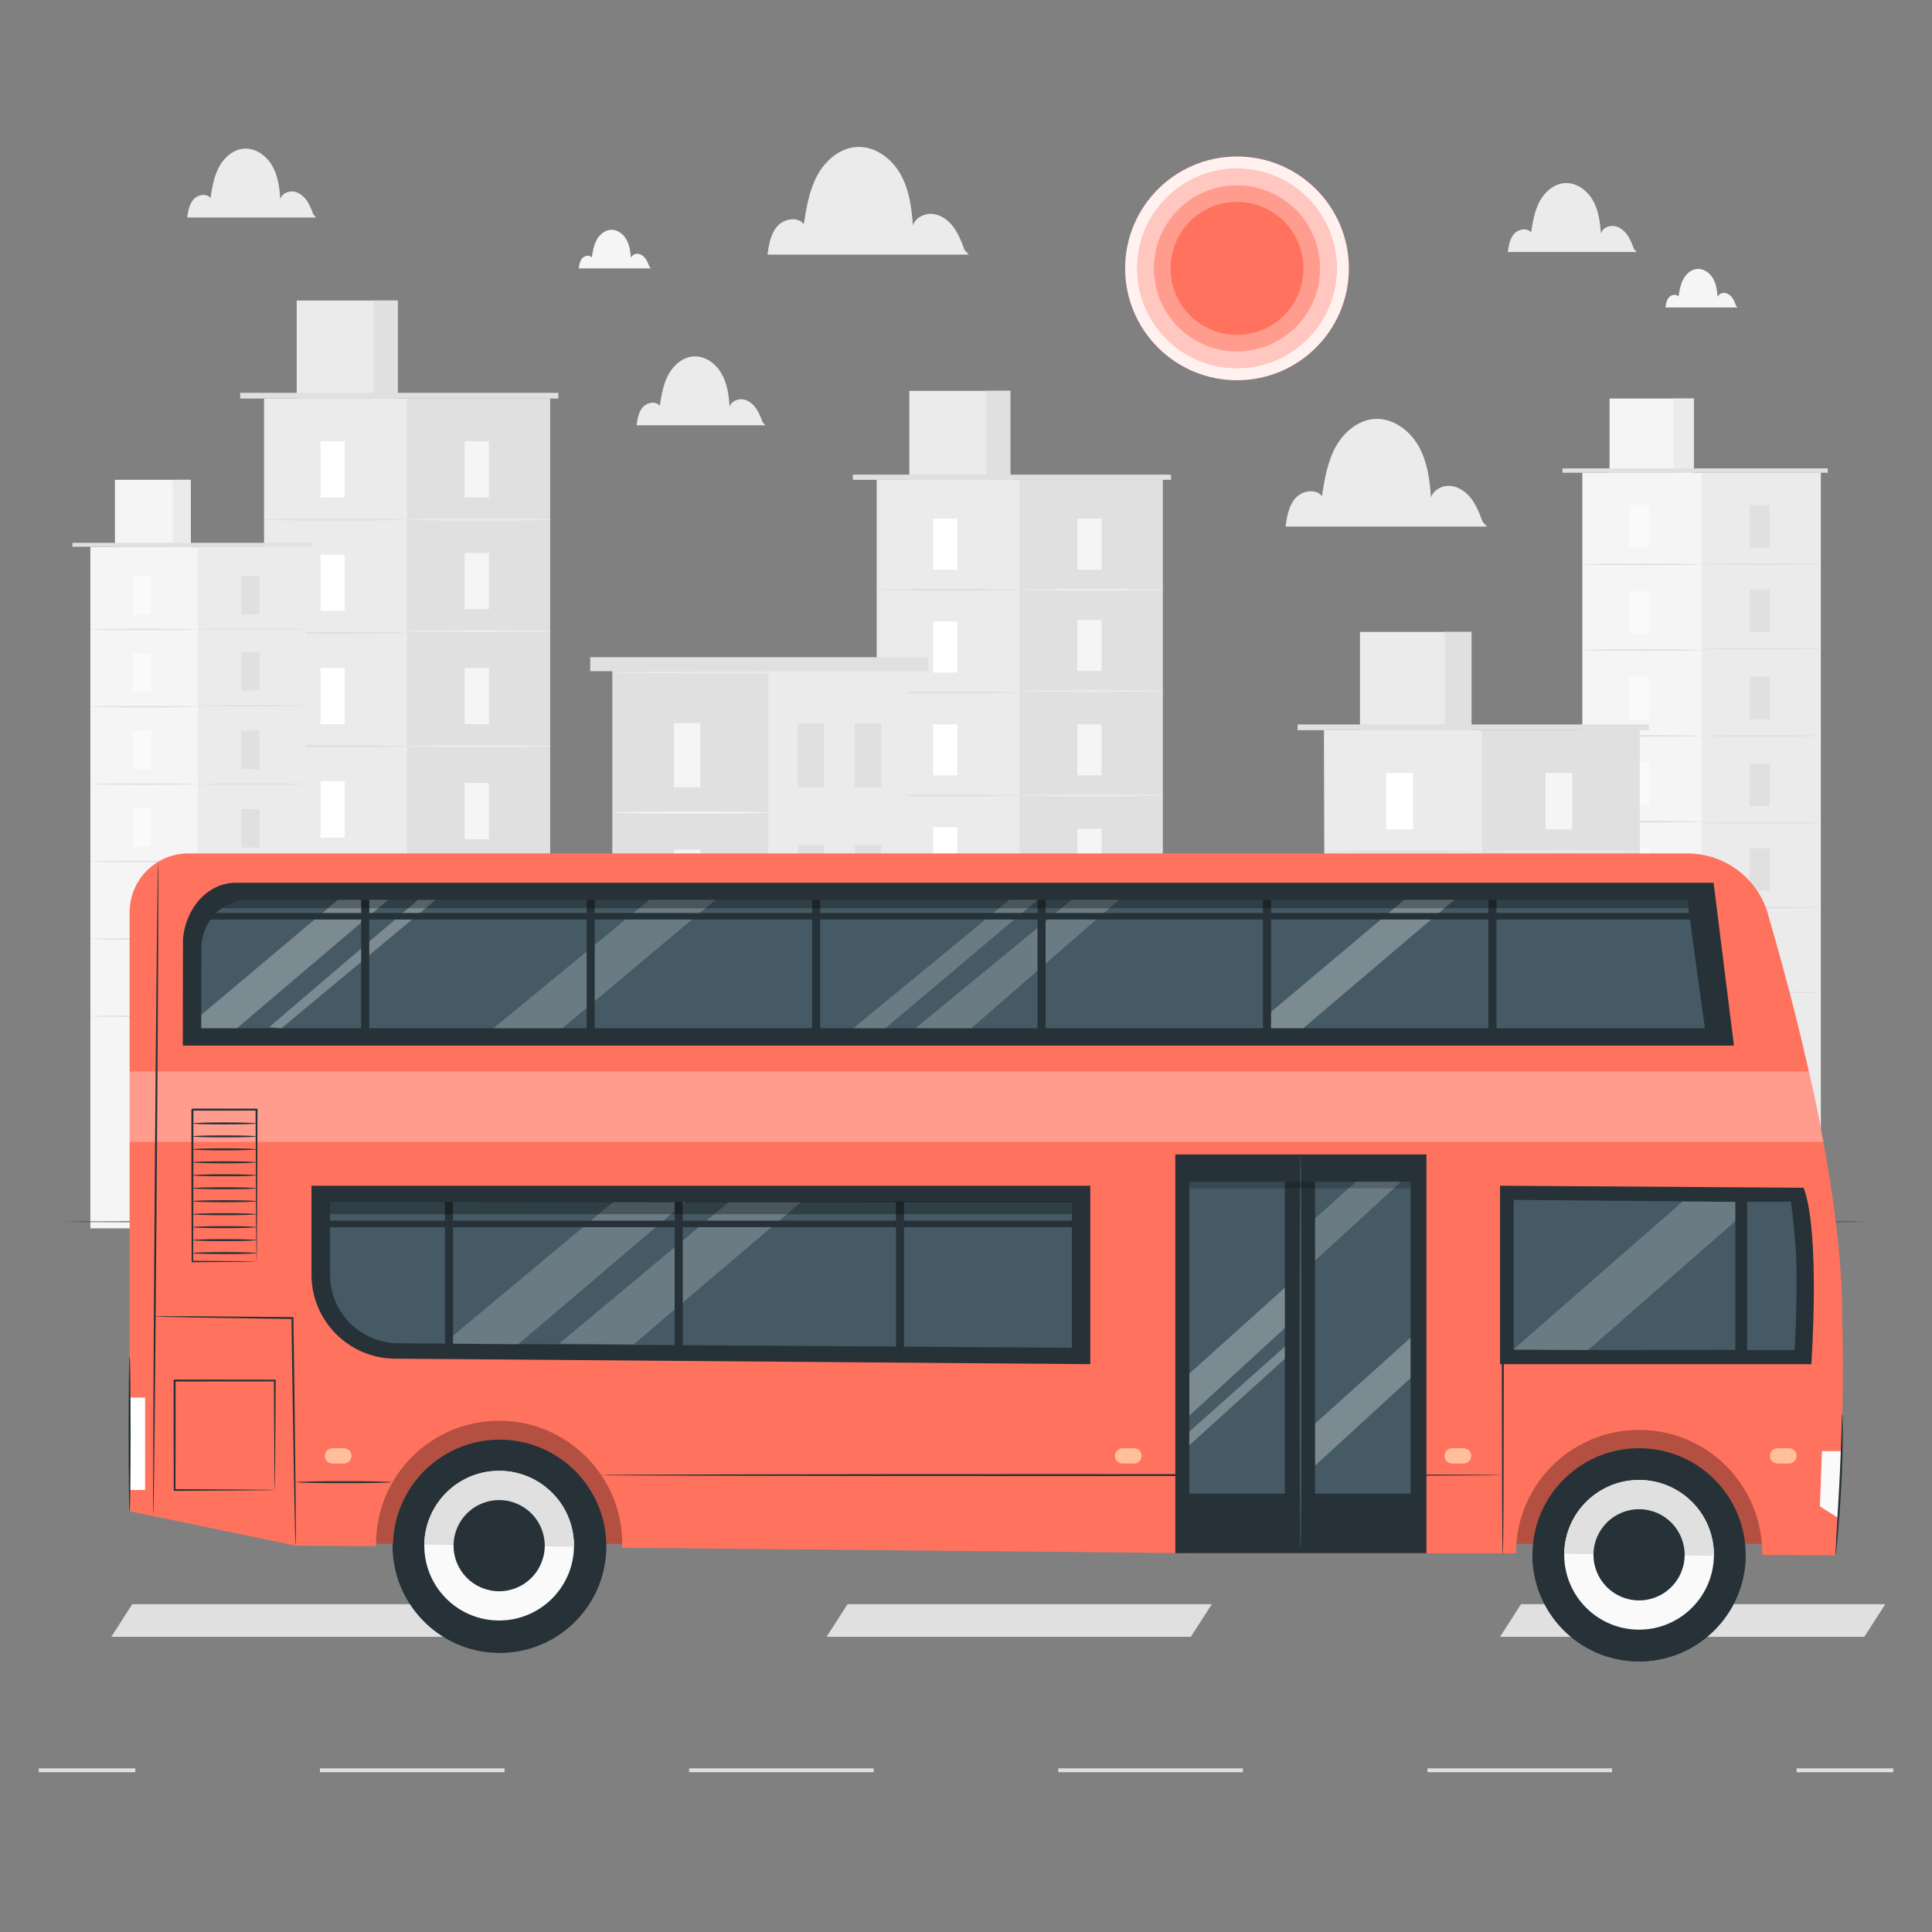 <?xml version="1.0" encoding="utf-8"?>
<!-- Generator: Adobe Illustrator 27.5.0, SVG Export Plug-In . SVG Version: 6.00 Build 0)  -->
<svg version="1.1" xmlns="http://www.w3.org/2000/svg" xmlns:xlink="http://www.w3.org/1999/xlink" x="0px" y="0px"
	 viewBox="0 0 500 500" style="enable-background:new 0 0 500 500;" xml:space="preserve">
<rect x="0" y="0" width="500" height="500" fill="#808080" stroke="none"/>
<g id="Background_Complete">
	<g>
		<g>
			<g>
				<g>
					<g>
						<g>
							<rect x="226.882" y="124.176" style="fill:#EBEBEB;" width="74.009" height="193.716"/>
						</g>
					</g>
					<g>
						<g>
							<rect x="263.886" y="124.176" style="fill:#E0E0E0;" width="37.004" height="193.716"/>
						</g>
					</g>
					<g>
						<g>
							<rect x="235.333" y="101.149" style="fill:#EBEBEB;" width="26.134" height="23.027"/>
						</g>
					</g>
					<g>
						<g>
							<rect x="255.238" y="101.149" style="fill:#E0E0E0;" width="6.229" height="23.027"/>
						</g>
					</g>
					<g>
						<g>
							<rect x="220.714" y="122.833" style="fill:#E0E0E0;" width="82.343" height="1.343"/>
						</g>
					</g>
					<g>
						<g>
							<rect x="241.491" y="134.219" style="fill:#FFFFFF;" width="6.265" height="13.209"/>
						</g>
					</g>
					<g>
						<g>
							<g>
								<path style="fill:#E0E0E0;" d="M263.886,152.613c0,0.14-8.285,0.252-18.501,0.252c-10.22,0-18.503-0.113-18.503-0.252
									c0-0.139,8.283-0.252,18.503-0.252C255.602,152.361,263.886,152.473,263.886,152.613z"/>
							</g>
						</g>
					</g>
					<g>
						<g>
							<g>
								<rect x="278.817" y="134.219" style="fill:#F5F5F5;" width="6.265" height="13.209"/>
							</g>
						</g>
						<g>
							<g>
								<g>
									<path style="fill:#EBEBEB;" d="M301.213,152.613c0,0.14-8.284,0.252-18.501,0.252c-10.221,0-18.503-0.113-18.503-0.252
										c0-0.139,8.283-0.252,18.503-0.252C292.928,152.361,301.213,152.473,301.213,152.613z"/>
								</g>
							</g>
						</g>
					</g>
					<g>
						<g>
							<g>
								<rect x="278.817" y="160.445" style="fill:#F5F5F5;" width="6.265" height="13.209"/>
							</g>
						</g>
						<g>
							<g>
								<g>
									<path style="fill:#EBEBEB;" d="M301.213,178.838c0,0.139-8.284,0.252-18.501,0.252c-10.221,0-18.503-0.113-18.503-0.252
										c0-0.139,8.283-0.252,18.503-0.252C292.928,178.586,301.213,178.699,301.213,178.838z"/>
								</g>
							</g>
						</g>
					</g>
					<g>
						<g>
							<g>
								<rect x="278.817" y="187.462" style="fill:#F5F5F5;" width="6.265" height="13.21"/>
							</g>
						</g>
						<g>
							<g>
								<g>
									<path style="fill:#EBEBEB;" d="M301.213,205.855c0,0.139-8.284,0.252-18.501,0.252c-10.221,0-18.503-0.113-18.503-0.252
										c0-0.139,8.283-0.252,18.503-0.252C292.928,205.603,301.213,205.716,301.213,205.855z"/>
								</g>
							</g>
						</g>
					</g>
					<g>
						<g>
							<g>
								<rect x="278.817" y="214.479" style="fill:#F5F5F5;" width="6.265" height="13.209"/>
							</g>
						</g>
						<g>
							<g>
								<g>
									<path style="fill:#EBEBEB;" d="M301.213,232.873c0,0.139-8.284,0.252-18.501,0.252c-10.221,0-18.503-0.113-18.503-0.252
										c0-0.139,8.283-0.253,18.503-0.253C292.928,232.62,301.213,232.733,301.213,232.873z"/>
								</g>
							</g>
						</g>
					</g>
					<g>
						<g>
							<g>
								<rect x="278.817" y="240.723" style="fill:#F5F5F5;" width="6.265" height="13.209"/>
							</g>
						</g>
						<g>
							<g>
								<g>
									<path style="fill:#EBEBEB;" d="M301.213,259.117c0,0.139-8.284,0.252-18.501,0.252c-10.221,0-18.503-0.113-18.503-0.252
										c0-0.139,8.283-0.252,18.503-0.252C292.928,258.865,301.213,258.978,301.213,259.117z"/>
								</g>
							</g>
						</g>
					</g>
					<g>
						<g>
							<g>
								<rect x="278.817" y="267.073" style="fill:#F5F5F5;" width="6.265" height="13.209"/>
							</g>
						</g>
						<g>
							<g>
								<rect x="278.817" y="293.769" style="fill:#F5F5F5;" width="6.265" height="13.209"/>
							</g>
						</g>
						<g>
							<g>
								<g>
									<path style="fill:#EBEBEB;" d="M301.213,285.467c0,0.139-8.284,0.252-18.501,0.252c-10.221,0-18.503-0.113-18.503-0.252
										c0-0.139,8.283-0.252,18.503-0.252C292.928,285.215,301.213,285.328,301.213,285.467z"/>
								</g>
							</g>
						</g>
					</g>
					<g>
						<g>
							<rect x="241.491" y="160.845" style="fill:#FFFFFF;" width="6.265" height="13.209"/>
						</g>
					</g>
					<g>
						<g>
							<g>
								<path style="fill:#E0E0E0;" d="M263.886,179.238c0,0.139-8.285,0.252-18.501,0.252c-10.22,0-18.503-0.113-18.503-0.252
									c0-0.139,8.283-0.252,18.503-0.252C255.602,178.986,263.886,179.099,263.886,179.238z"/>
							</g>
						</g>
					</g>
					<g>
						<g>
							<rect x="241.491" y="187.471" style="fill:#FFFFFF;" width="6.265" height="13.209"/>
						</g>
					</g>
					<g>
						<g>
							<g>
								<path style="fill:#E0E0E0;" d="M263.886,205.865c0,0.14-8.285,0.252-18.501,0.252c-10.22,0-18.503-0.113-18.503-0.252
									c0-0.139,8.283-0.252,18.503-0.252C255.602,205.613,263.886,205.725,263.886,205.865z"/>
							</g>
						</g>
					</g>
					<g>
						<g>
							<rect x="241.491" y="214.097" style="fill:#FFFFFF;" width="6.265" height="13.209"/>
						</g>
					</g>
					<g>
						<g>
							<g>
								<path style="fill:#E0E0E0;" d="M263.886,232.491c0,0.139-8.285,0.252-18.501,0.252c-10.22,0-18.503-0.113-18.503-0.252
									c0-0.139,8.283-0.252,18.503-0.252C255.602,232.239,263.886,232.351,263.886,232.491z"/>
							</g>
						</g>
					</g>
					<g>
						<g>
							<rect x="241.491" y="240.723" style="fill:#FFFFFF;" width="6.265" height="13.209"/>
						</g>
					</g>
					<g>
						<g>
							<g>
								<path style="fill:#E0E0E0;" d="M263.886,259.117c0,0.139-8.285,0.252-18.501,0.252c-10.22,0-18.503-0.113-18.503-0.252
									c0-0.139,8.283-0.252,18.503-0.252C255.602,258.865,263.886,258.978,263.886,259.117z"/>
							</g>
						</g>
					</g>
					<g>
						<g>
							<rect x="241.491" y="267.349" style="fill:#FFFFFF;" width="6.265" height="13.209"/>
						</g>
					</g>
					<g>
						<g>
							<g>
								<path style="fill:#E0E0E0;" d="M263.886,285.743c0,0.139-8.285,0.252-18.501,0.252c-10.22,0-18.503-0.113-18.503-0.252
									c0-0.139,8.283-0.252,18.503-0.252C255.602,285.491,263.886,285.604,263.886,285.743z"/>
							</g>
						</g>
					</g>
					<g>
						<g>
							<g>
								<rect x="241.491" y="293.975" style="fill:#FFFFFF;" width="6.265" height="13.21"/>
							</g>
						</g>
					</g>
				</g>
			</g>
			<g>
				<g>
					<g>
						<g>
							<rect x="68.332" y="103.142" style="fill:#EBEBEB;" width="74.009" height="213.432"/>
						</g>
					</g>
					<g>
						<g>
							<rect x="105.336" y="103.142" style="fill:#E0E0E0;" width="37.004" height="213.432"/>
						</g>
					</g>
					<g>
						<g>
							<rect x="76.783" y="77.771" style="fill:#EBEBEB;" width="26.134" height="25.37"/>
						</g>
					</g>
					<g>
						<g>
							<rect x="96.688" y="77.771" style="fill:#E0E0E0;" width="6.229" height="25.37"/>
						</g>
					</g>
					<g>
						<g>
							<rect x="62.164" y="101.662" style="fill:#E0E0E0;" width="82.343" height="1.48"/>
						</g>
					</g>
					<g>
						<g>
							<rect x="82.94" y="114.207" style="fill:#FFFFFF;" width="6.265" height="14.554"/>
						</g>
					</g>
					<g>
						<g>
							<g>
								<path style="fill:#E0E0E0;" d="M105.336,134.472c0,0.154-8.285,0.278-18.501,0.278c-10.22,0-18.503-0.124-18.503-0.278
									c0-0.154,8.283-0.278,18.503-0.278C97.052,134.195,105.336,134.319,105.336,134.472z"/>
							</g>
						</g>
					</g>
					<g>
						<g>
							<g>
								<rect x="120.267" y="114.207" style="fill:#F5F5F5;" width="6.265" height="14.554"/>
							</g>
						</g>
						<g>
							<g>
								<g>
									<path style="fill:#EBEBEB;" d="M142.663,134.472c0,0.154-8.285,0.278-18.501,0.278c-10.221,0-18.503-0.124-18.503-0.278
										c0-0.154,8.283-0.278,18.503-0.278C134.378,134.195,142.663,134.319,142.663,134.472z"/>
								</g>
							</g>
						</g>
					</g>
					<g>
						<g>
							<g>
								<rect x="120.267" y="143.102" style="fill:#F5F5F5;" width="6.265" height="14.554"/>
							</g>
						</g>
						<g>
							<g>
								<g>
									<path style="fill:#EBEBEB;" d="M142.663,163.367c0,0.154-8.285,0.278-18.501,0.278c-10.221,0-18.503-0.124-18.503-0.278
										c0-0.153,8.283-0.278,18.503-0.278C134.378,163.089,142.663,163.214,142.663,163.367z"/>
								</g>
							</g>
						</g>
					</g>
					<g>
						<g>
							<g>
								<rect x="120.267" y="172.868" style="fill:#F5F5F5;" width="6.265" height="14.554"/>
							</g>
						</g>
						<g>
							<g>
								<g>
									<path style="fill:#EBEBEB;" d="M142.663,193.134c0,0.153-8.285,0.278-18.501,0.278c-10.221,0-18.503-0.124-18.503-0.278
										c0-0.153,8.283-0.278,18.503-0.278C134.378,192.856,142.663,192.981,142.663,193.134z"/>
								</g>
							</g>
						</g>
					</g>
					<g>
						<g>
							<g>
								<rect x="120.267" y="202.635" style="fill:#F5F5F5;" width="6.265" height="14.554"/>
							</g>
						</g>
						<g>
							<g>
								<g>
									<path style="fill:#EBEBEB;" d="M142.663,222.901c0,0.153-8.285,0.278-18.501,0.278c-10.221,0-18.503-0.124-18.503-0.278
										c0-0.153,8.283-0.278,18.503-0.278C134.378,222.623,142.663,222.748,142.663,222.901z"/>
								</g>
							</g>
						</g>
					</g>
					<g>
						<g>
							<g>
								<rect x="120.267" y="231.551" style="fill:#F5F5F5;" width="6.265" height="14.554"/>
							</g>
						</g>
						<g>
							<g>
								<g>
									<path style="fill:#EBEBEB;" d="M142.663,251.816c0,0.153-8.285,0.278-18.501,0.278c-10.221,0-18.503-0.124-18.503-0.278
										c0-0.153,8.283-0.278,18.503-0.278C134.378,251.538,142.663,251.663,142.663,251.816z"/>
								</g>
							</g>
						</g>
					</g>
					<g>
						<g>
							<g>
								<rect x="120.267" y="260.583" style="fill:#F5F5F5;" width="6.265" height="14.554"/>
							</g>
						</g>
						<g>
							<g>
								<rect x="120.267" y="289.995" style="fill:#F5F5F5;" width="6.265" height="14.554"/>
							</g>
						</g>
						<g>
							<g>
								<g>
									<path style="fill:#EBEBEB;" d="M142.663,280.849c0,0.153-8.285,0.278-18.501,0.278c-10.221,0-18.503-0.125-18.503-0.278
										c0-0.153,8.283-0.278,18.503-0.278C134.378,280.571,142.663,280.695,142.663,280.849z"/>
								</g>
							</g>
						</g>
					</g>
					<g>
						<g>
							<rect x="82.94" y="143.543" style="fill:#FFFFFF;" width="6.265" height="14.554"/>
						</g>
					</g>
					<g>
						<g>
							<g>
								<path style="fill:#E0E0E0;" d="M105.336,163.808c0,0.154-8.285,0.278-18.501,0.278c-10.22,0-18.503-0.124-18.503-0.278
									c0-0.153,8.283-0.278,18.503-0.278C97.052,163.53,105.336,163.655,105.336,163.808z"/>
							</g>
						</g>
					</g>
					<g>
						<g>
							<rect x="82.94" y="172.879" style="fill:#FFFFFF;" width="6.265" height="14.554"/>
						</g>
					</g>
					<g>
						<g>
							<g>
								<path style="fill:#E0E0E0;" d="M105.336,193.144c0,0.154-8.285,0.278-18.501,0.278c-10.22,0-18.503-0.124-18.503-0.278
									c0-0.153,8.283-0.278,18.503-0.278C97.052,192.867,105.336,192.991,105.336,193.144z"/>
							</g>
						</g>
					</g>
					<g>
						<g>
							<rect x="82.94" y="202.215" style="fill:#FFFFFF;" width="6.265" height="14.554"/>
						</g>
					</g>
					<g>
						<g>
							<g>
								<path style="fill:#E0E0E0;" d="M105.336,222.48c0,0.154-8.285,0.278-18.501,0.278c-10.22,0-18.503-0.124-18.503-0.278
									c0-0.154,8.283-0.278,18.503-0.278C97.052,222.203,105.336,222.327,105.336,222.48z"/>
							</g>
						</g>
					</g>
					<g>
						<g>
							<rect x="82.94" y="231.551" style="fill:#FFFFFF;" width="6.265" height="14.554"/>
						</g>
					</g>
					<g>
						<g>
							<g>
								<path style="fill:#E0E0E0;" d="M105.336,251.816c0,0.153-8.285,0.278-18.501,0.278c-10.22,0-18.503-0.124-18.503-0.278
									c0-0.153,8.283-0.278,18.503-0.278C97.052,251.538,105.336,251.663,105.336,251.816z"/>
							</g>
						</g>
					</g>
					<g>
						<g>
							<rect x="82.94" y="260.887" style="fill:#FFFFFF;" width="6.265" height="14.554"/>
						</g>
					</g>
					<g>
						<g>
							<g>
								<path style="fill:#E0E0E0;" d="M105.336,281.152c0,0.153-8.285,0.278-18.501,0.278c-10.22,0-18.503-0.124-18.503-0.278
									c0-0.153,8.283-0.278,18.503-0.278C97.052,280.875,105.336,280.999,105.336,281.152z"/>
							</g>
						</g>
					</g>
					<g>
						<g>
							<g>
								<rect x="82.94" y="290.223" style="fill:#FFFFFF;" width="6.265" height="14.554"/>
							</g>
						</g>
					</g>
				</g>
			</g>
			<g>
				<g>
					<g>
						<g>
							<rect x="158.467" y="173.572" style="fill:#E0E0E0;" width="76.044" height="144.32"/>
						</g>
					</g>
					<g>
						<g>
							<rect x="198.855" y="173.572" style="fill:#EBEBEB;" width="35.655" height="144.32"/>
						</g>
					</g>
				</g>
				<g>
					<g>
						<g>
							<rect x="174.411" y="187.151" style="fill:#F5F5F5;" width="6.837" height="16.612"/>
						</g>
					</g>
					<g>
						<g>
							<rect x="174.411" y="252.166" style="fill:#F5F5F5;" width="6.837" height="16.612"/>
						</g>
					</g>
					<g>
						<g>
							<g>
								<path style="fill:#F5F5F5;" d="M198.855,210.283c0,0.143-9.042,0.259-20.193,0.259c-11.155,0-20.195-0.116-20.195-0.259
									c0-0.143,9.04-0.259,20.195-0.259C189.813,210.024,198.855,210.14,198.855,210.283z"/>
							</g>
						</g>
					</g>
				</g>
				<g>
					<g>
						<g>
							<rect x="174.411" y="219.905" style="fill:#F5F5F5;" width="6.837" height="16.612"/>
						</g>
					</g>
					<g>
						<g>
							<g>
								<path style="fill:#F5F5F5;" d="M198.855,243.036c0,0.143-9.042,0.259-20.193,0.259c-11.155,0-20.195-0.116-20.195-0.259
									c0-0.143,9.04-0.259,20.195-0.259C189.813,242.777,198.855,242.893,198.855,243.036z"/>
							</g>
						</g>
					</g>
				</g>
				<g>
					<g>
						<rect x="206.427" y="187.151" style="fill:#E0E0E0;" width="6.837" height="16.612"/>
					</g>
				</g>
				<g>
					<g>
						<rect x="221.26" y="187.151" style="fill:#E0E0E0;" width="6.837" height="16.612"/>
					</g>
				</g>
				<g>
					<g>
						<rect x="206.427" y="218.673" style="fill:#E0E0E0;" width="6.837" height="16.611"/>
					</g>
				</g>
				<g>
					<g>
						<rect x="221.26" y="218.673" style="fill:#E0E0E0;" width="6.837" height="16.611"/>
					</g>
				</g>
				<g>
					<g>
						<rect x="206.427" y="250.194" style="fill:#E0E0E0;" width="6.837" height="16.612"/>
					</g>
				</g>
				<g>
					<g>
						<rect x="221.26" y="250.194" style="fill:#E0E0E0;" width="6.837" height="16.612"/>
					</g>
				</g>
				<g>
					<g>
						<rect x="152.75" y="170.081" style="fill:#E0E0E0;" width="87.477" height="3.617"/>
					</g>
				</g>
				<g>
					<g>
						<g>
							<path style="fill:#EBEBEB;" d="M235.041,174.038c0,0.143-16.996,0.259-37.958,0.259c-20.969,0-37.961-0.116-37.961-0.259
								c0-0.143,16.993-0.259,37.961-0.259C218.045,173.779,235.041,173.895,235.041,174.038z"/>
						</g>
					</g>
				</g>
			</g>
			<g>
				<g>
					<g>
						<rect x="409.506" y="122.342" style="fill:#F5F5F5;" width="61.709" height="195.571"/>
					</g>
				</g>
				<g>
					<g>
						<rect x="440.361" y="122.342" style="fill:#EBEBEB;" width="30.855" height="195.033"/>
					</g>
				</g>
				<g>
					<g>
						<rect x="416.552" y="103.142" style="fill:#F5F5F5;" width="21.791" height="19.2"/>
					</g>
				</g>
				<g>
					<g>
						<rect x="433.149" y="103.142" style="fill:#EBEBEB;" width="5.194" height="19.2"/>
					</g>
				</g>
				<g>
					<g>
						<polyline style="fill:#E0E0E0;" points="404.363,122.342 404.363,121.222 473.021,121.222 473.021,122.342 						"/>
					</g>
				</g>
				<g>
					<g>
						<rect x="421.687" y="130.715" style="fill:#FAFAFA;" width="5.223" height="11.014"/>
					</g>
				</g>
				<g>
					<g>
						<g>
							<path style="fill:#E0E0E0;" d="M440.361,146.052c0,0.116-6.908,0.21-15.427,0.21c-8.522,0-15.428-0.094-15.428-0.21
								s6.906-0.21,15.428-0.21C433.453,145.842,440.361,145.936,440.361,146.052z"/>
						</g>
					</g>
				</g>
				<g>
					<g>
						<g>
							<rect x="452.81" y="130.715" style="fill:#E0E0E0;" width="5.223" height="11.014"/>
						</g>
					</g>
					<g>
						<g>
							<g>
								<path style="fill:#E0E0E0;" d="M471.484,146.052c0,0.116-6.908,0.21-15.427,0.21c-8.522,0-15.428-0.094-15.428-0.21
									s6.906-0.21,15.428-0.21C464.576,145.842,471.484,145.936,471.484,146.052z"/>
							</g>
						</g>
					</g>
				</g>
				<g>
					<g>
						<g>
							<rect x="452.81" y="152.583" style="fill:#E0E0E0;" width="5.223" height="11.014"/>
						</g>
					</g>
					<g>
						<g>
							<g>
								<path style="fill:#E0E0E0;" d="M471.484,167.92c0,0.116-6.908,0.21-15.427,0.21c-8.522,0-15.428-0.094-15.428-0.21
									c0-0.116,6.906-0.21,15.428-0.21C464.576,167.709,471.484,167.804,471.484,167.92z"/>
							</g>
						</g>
					</g>
				</g>
				<g>
					<g>
						<g>
							<rect x="452.81" y="175.11" style="fill:#E0E0E0;" width="5.223" height="11.014"/>
						</g>
					</g>
					<g>
						<g>
							<g>
								<path style="fill:#E0E0E0;" d="M471.484,190.447c0,0.116-6.908,0.21-15.427,0.21c-8.522,0-15.428-0.094-15.428-0.21
									c0-0.116,6.906-0.21,15.428-0.21C464.576,190.236,471.484,190.331,471.484,190.447z"/>
							</g>
						</g>
					</g>
				</g>
				<g>
					<g>
						<g>
							<rect x="452.81" y="197.637" style="fill:#E0E0E0;" width="5.223" height="11.014"/>
						</g>
					</g>
					<g>
						<g>
							<g>
								<path style="fill:#E0E0E0;" d="M471.484,212.974c0,0.116-6.908,0.21-15.427,0.21c-8.522,0-15.428-0.094-15.428-0.21
									c0-0.116,6.906-0.21,15.428-0.21C464.576,212.764,471.484,212.858,471.484,212.974z"/>
							</g>
						</g>
					</g>
				</g>
				<g>
					<g>
						<g>
							<rect x="452.81" y="219.52" style="fill:#E0E0E0;" width="5.223" height="11.014"/>
						</g>
					</g>
					<g>
						<g>
							<g>
								<path style="fill:#E0E0E0;" d="M471.484,234.857c0,0.116-6.908,0.21-15.427,0.21c-8.522,0-15.428-0.094-15.428-0.21
									c0-0.116,6.906-0.21,15.428-0.21C464.576,234.646,471.484,234.741,471.484,234.857z"/>
							</g>
						</g>
					</g>
				</g>
				<g>
					<g>
						<g>
							<rect x="452.81" y="241.491" style="fill:#E0E0E0;" width="5.223" height="11.014"/>
						</g>
					</g>
					<g>
						<g>
							<rect x="452.81" y="263.75" style="fill:#E0E0E0;" width="5.223" height="11.014"/>
						</g>
					</g>
					<g>
						<g>
							<g>
								<path style="fill:#E0E0E0;" d="M471.484,256.828c0,0.116-6.908,0.21-15.427,0.21c-8.522,0-15.428-0.094-15.428-0.21
									c0-0.116,6.906-0.21,15.428-0.21C464.576,256.618,471.484,256.712,471.484,256.828z"/>
							</g>
						</g>
					</g>
				</g>
				<g>
					<g>
						<rect x="421.687" y="152.917" style="fill:#FAFAFA;" width="5.223" height="11.014"/>
					</g>
				</g>
				<g>
					<g>
						<g>
							<path style="fill:#E0E0E0;" d="M440.361,168.253c0,0.116-6.908,0.21-15.427,0.21c-8.522,0-15.428-0.094-15.428-0.21
								c0-0.116,6.906-0.21,15.428-0.21C433.453,168.043,440.361,168.137,440.361,168.253z"/>
						</g>
					</g>
				</g>
				<g>
					<g>
						<rect x="421.687" y="175.117" style="fill:#FAFAFA;" width="5.223" height="11.014"/>
					</g>
				</g>
				<g>
					<g>
						<g>
							<path style="fill:#E0E0E0;" d="M440.361,190.454c0,0.116-6.908,0.21-15.427,0.21c-8.522,0-15.428-0.094-15.428-0.21
								c0-0.116,6.906-0.21,15.428-0.21C433.453,190.244,440.361,190.338,440.361,190.454z"/>
						</g>
					</g>
				</g>
				<g>
					<g>
						<rect x="421.687" y="197.319" style="fill:#FAFAFA;" width="5.223" height="11.014"/>
					</g>
				</g>
				<g>
					<g>
						<g>
							<path style="fill:#E0E0E0;" d="M440.361,212.656c0,0.116-6.908,0.21-15.427,0.21c-8.522,0-15.428-0.094-15.428-0.21
								c0-0.116,6.906-0.21,15.428-0.21C433.453,212.445,440.361,212.54,440.361,212.656z"/>
						</g>
					</g>
				</g>
				<g>
					<g>
						<rect x="421.687" y="219.52" style="fill:#FAFAFA;" width="5.223" height="11.014"/>
					</g>
				</g>
				<g>
					<g>
						<g>
							<path style="fill:#E0E0E0;" d="M440.361,234.857c0,0.116-6.908,0.21-15.427,0.21c-8.522,0-15.428-0.094-15.428-0.21
								c0-0.116,6.906-0.21,15.428-0.21C433.453,234.646,440.361,234.741,440.361,234.857z"/>
						</g>
					</g>
				</g>
				<g>
					<g>
						<rect x="421.687" y="241.721" style="fill:#FAFAFA;" width="5.223" height="11.014"/>
					</g>
				</g>
				<g>
					<g>
						<g>
							<path style="fill:#E0E0E0;" d="M440.361,257.058c0,0.116-6.908,0.211-15.427,0.211c-8.522,0-15.428-0.094-15.428-0.211
								c0-0.116,6.906-0.21,15.428-0.21C433.453,256.848,440.361,256.942,440.361,257.058z"/>
						</g>
					</g>
				</g>
				<g>
					<g>
						<g>
							<rect x="421.687" y="263.922" style="fill:#FAFAFA;" width="5.223" height="11.014"/>
						</g>
					</g>
				</g>
			</g>
			<g>
				<g>
					<g>
						<rect x="23.386" y="141.494" style="fill:#F5F5F5;" width="55.66" height="176.398"/>
					</g>
				</g>
				<g>
					<g>
						<rect x="51.216" y="141.494" style="fill:#EBEBEB;" width="27.83" height="175.913"/>
					</g>
				</g>
				<g>
					<g>
						<rect x="29.742" y="124.176" style="fill:#F5F5F5;" width="19.655" height="17.318"/>
					</g>
				</g>
				<g>
					<g>
						<rect x="44.712" y="124.176" style="fill:#EBEBEB;" width="4.685" height="17.318"/>
					</g>
				</g>
				<g>
					<g>
						<polyline style="fill:#E0E0E0;" points="18.747,141.494 18.747,140.484 80.675,140.484 80.675,141.494 						"/>
					</g>
				</g>
				<g>
					<g>
						<rect x="34.373" y="149.047" style="fill:#FAFAFA;" width="4.711" height="9.934"/>
					</g>
				</g>
				<g>
					<g>
						<g>
							<path style="fill:#E0E0E0;" d="M51.216,162.88c0,0.105-6.231,0.19-13.914,0.19c-7.687,0-13.916-0.085-13.916-0.19
								c0-0.105,6.229-0.19,13.916-0.19C44.985,162.69,51.216,162.775,51.216,162.88z"/>
						</g>
					</g>
				</g>
				<g>
					<g>
						<g>
							<rect x="62.445" y="149.047" style="fill:#E0E0E0;" width="4.711" height="9.934"/>
						</g>
					</g>
					<g>
						<g>
							<g>
								<path style="fill:#E0E0E0;" d="M79.288,162.88c0,0.105-6.23,0.19-13.914,0.19c-7.687,0-13.916-0.085-13.916-0.19
									c0-0.105,6.229-0.19,13.916-0.19C73.058,162.69,79.288,162.775,79.288,162.88z"/>
							</g>
						</g>
					</g>
				</g>
				<g>
					<g>
						<g>
							<rect x="62.445" y="168.77" style="fill:#E0E0E0;" width="4.711" height="9.934"/>
						</g>
					</g>
					<g>
						<g>
							<g>
								<path style="fill:#E0E0E0;" d="M79.288,182.604c0,0.105-6.23,0.19-13.914,0.19c-7.687,0-13.916-0.085-13.916-0.19
									s6.229-0.19,13.916-0.19C73.058,182.414,79.288,182.499,79.288,182.604z"/>
							</g>
						</g>
					</g>
				</g>
				<g>
					<g>
						<g>
							<rect x="62.445" y="189.089" style="fill:#E0E0E0;" width="4.711" height="9.934"/>
						</g>
					</g>
					<g>
						<g>
							<g>
								<path style="fill:#E0E0E0;" d="M79.288,202.922c0,0.105-6.23,0.19-13.914,0.19c-7.687,0-13.916-0.085-13.916-0.19
									c0-0.105,6.229-0.19,13.916-0.19C73.058,202.732,79.288,202.817,79.288,202.922z"/>
							</g>
						</g>
					</g>
				</g>
				<g>
					<g>
						<g>
							<rect x="62.445" y="209.408" style="fill:#E0E0E0;" width="4.711" height="9.934"/>
						</g>
					</g>
					<g>
						<g>
							<g>
								<path style="fill:#E0E0E0;" d="M79.288,223.24c0,0.105-6.23,0.19-13.914,0.19c-7.687,0-13.916-0.085-13.916-0.19
									c0-0.105,6.229-0.189,13.916-0.189C73.058,223.051,79.288,223.136,79.288,223.24z"/>
							</g>
						</g>
					</g>
				</g>
				<g>
					<g>
						<g>
							<rect x="62.445" y="229.145" style="fill:#E0E0E0;" width="4.711" height="9.934"/>
						</g>
					</g>
					<g>
						<g>
							<g>
								<path style="fill:#E0E0E0;" d="M79.288,242.978c0,0.105-6.23,0.19-13.914,0.19c-7.687,0-13.916-0.085-13.916-0.19
									c0-0.105,6.229-0.19,13.916-0.19C73.058,242.788,79.288,242.874,79.288,242.978z"/>
							</g>
						</g>
					</g>
				</g>
				<g>
					<g>
						<g>
							<rect x="62.445" y="248.962" style="fill:#E0E0E0;" width="4.711" height="9.934"/>
						</g>
					</g>
					<g>
						<g>
							<rect x="62.445" y="269.039" style="fill:#E0E0E0;" width="4.711" height="9.934"/>
						</g>
					</g>
					<g>
						<g>
							<g>
								<path style="fill:#E0E0E0;" d="M79.288,262.795c0,0.105-6.23,0.19-13.914,0.19c-7.687,0-13.916-0.085-13.916-0.19
									c0-0.105,6.229-0.19,13.916-0.19C73.058,262.606,79.288,262.691,79.288,262.795z"/>
							</g>
						</g>
					</g>
				</g>
				<g>
					<g>
						<rect x="34.373" y="169.071" style="fill:#FAFAFA;" width="4.711" height="9.934"/>
					</g>
				</g>
				<g>
					<g>
						<g>
							<path style="fill:#E0E0E0;" d="M51.216,182.905c0,0.105-6.231,0.19-13.914,0.19c-7.687,0-13.916-0.085-13.916-0.19
								c0-0.105,6.229-0.19,13.916-0.19C44.985,182.715,51.216,182.8,51.216,182.905z"/>
						</g>
					</g>
				</g>
				<g>
					<g>
						<rect x="34.373" y="189.096" style="fill:#FAFAFA;" width="4.711" height="9.934"/>
					</g>
				</g>
				<g>
					<g>
						<g>
							<path style="fill:#E0E0E0;" d="M51.216,202.929c0,0.105-6.231,0.19-13.914,0.19c-7.687,0-13.916-0.085-13.916-0.19
								c0-0.105,6.229-0.189,13.916-0.189C44.985,202.739,51.216,202.824,51.216,202.929z"/>
						</g>
					</g>
				</g>
				<g>
					<g>
						<rect x="34.373" y="209.12" style="fill:#FAFAFA;" width="4.711" height="9.934"/>
					</g>
				</g>
				<g>
					<g>
						<g>
							<path style="fill:#E0E0E0;" d="M51.216,222.954c0,0.105-6.231,0.19-13.914,0.19c-7.687,0-13.916-0.085-13.916-0.19
								c0-0.105,6.229-0.19,13.916-0.19C44.985,222.764,51.216,222.849,51.216,222.954z"/>
						</g>
					</g>
				</g>
				<g>
					<g>
						<rect x="34.373" y="229.145" style="fill:#FAFAFA;" width="4.711" height="9.934"/>
					</g>
				</g>
				<g>
					<g>
						<g>
							<path style="fill:#E0E0E0;" d="M51.216,242.978c0,0.105-6.231,0.19-13.914,0.19c-7.687,0-13.916-0.085-13.916-0.19
								c0-0.105,6.229-0.19,13.916-0.19C44.985,242.788,51.216,242.874,51.216,242.978z"/>
						</g>
					</g>
				</g>
				<g>
					<g>
						<rect x="34.373" y="249.169" style="fill:#FAFAFA;" width="4.711" height="9.934"/>
					</g>
				</g>
				<g>
					<g>
						<g>
							<path style="fill:#E0E0E0;" d="M51.216,263.003c0,0.105-6.231,0.19-13.914,0.19c-7.687,0-13.916-0.085-13.916-0.19
								c0-0.105,6.229-0.189,13.916-0.189C44.985,262.813,51.216,262.898,51.216,263.003z"/>
						</g>
					</g>
				</g>
				<g>
					<g>
						<g>
							<rect x="34.373" y="269.194" style="fill:#FAFAFA;" width="4.711" height="9.934"/>
						</g>
					</g>
				</g>
			</g>
			<g>
				<g>
					<g>
						<g>
							<polygon style="fill:#EBEBEB;" points="424.71,318.128 342.987,318.128 342.631,188.969 424.355,188.969 							"/>
						</g>
					</g>
					<g>
						<g>
							<rect x="383.493" y="188.969" style="fill:#E0E0E0;" width="40.862" height="129.159"/>
						</g>
					</g>
					<g>
						<g>
							<rect x="351.963" y="163.541" style="fill:#EBEBEB;" width="28.859" height="25.427"/>
						</g>
					</g>
					<g>
						<g>
							<rect x="373.943" y="163.541" style="fill:#E0E0E0;" width="6.878" height="25.427"/>
						</g>
					</g>
					<g>
						<g>
							<rect x="335.82" y="187.485" style="fill:#E0E0E0;" width="90.926" height="1.483"/>
						</g>
					</g>
					<g>
						<g>
							<rect x="358.762" y="200.058" style="fill:#FFFFFF;" width="6.917" height="14.586"/>
						</g>
					</g>
					<g>
						<g>
							<g>
								<path style="fill:#E0E0E0;" d="M383.493,220.369c0,0.154-9.148,0.278-20.43,0.278c-11.286,0-20.432-0.124-20.432-0.278
									c0-0.154,9.146-0.279,20.432-0.279C374.345,220.09,383.493,220.215,383.493,220.369z"/>
							</g>
						</g>
					</g>
					<g>
						<g>
							<g>
								<rect x="399.98" y="200.058" style="fill:#F5F5F5;" width="6.918" height="14.586"/>
							</g>
						</g>
						<g>
							<g>
								<g>
									<path style="fill:#EBEBEB;" d="M424.71,220.369c0,0.154-9.148,0.278-20.43,0.278c-11.286,0-20.432-0.124-20.432-0.278
										c0-0.154,9.146-0.279,20.432-0.279C415.562,220.09,424.71,220.215,424.71,220.369z"/>
								</g>
							</g>
						</g>
					</g>
					<g>
						<g>
							<g>
								<rect x="399.98" y="229.018" style="fill:#F5F5F5;" width="6.918" height="14.586"/>
							</g>
						</g>
						<g>
							<g>
								<g>
									<path style="fill:#EBEBEB;" d="M424.71,249.329c0,0.154-9.148,0.279-20.43,0.279c-11.286,0-20.432-0.125-20.432-0.279
										c0-0.154,9.146-0.278,20.432-0.278C415.562,249.05,424.71,249.175,424.71,249.329z"/>
								</g>
							</g>
						</g>
					</g>
					<g>
						<g>
							<g>
								<rect x="399.98" y="258.851" style="fill:#F5F5F5;" width="6.918" height="14.586"/>
							</g>
						</g>
						<g>
							<g>
								<g>
									<path style="fill:#EBEBEB;" d="M424.71,279.162c0,0.154-9.148,0.279-20.43,0.279c-11.286,0-20.432-0.125-20.432-0.279
										c0-0.154,9.146-0.278,20.432-0.278C415.562,278.884,424.71,279.008,424.71,279.162z"/>
								</g>
							</g>
						</g>
					</g>
					<g>
						<g>
							<g>
								<rect x="399.98" y="288.685" style="fill:#F5F5F5;" width="6.918" height="14.586"/>
							</g>
						</g>
						<g>
							<g>
								<g>
									<path style="fill:#EBEBEB;" d="M424.71,308.995c0,0.154-9.148,0.279-20.43,0.279c-11.286,0-20.432-0.125-20.432-0.279
										c0-0.154,9.146-0.279,20.432-0.279C415.562,308.717,424.71,308.842,424.71,308.995z"/>
								</g>
							</g>
						</g>
					</g>
					<g>
						<g>
							<rect x="358.762" y="229.46" style="fill:#FFFFFF;" width="6.917" height="14.586"/>
						</g>
					</g>
					<g>
						<g>
							<g>
								<path style="fill:#E0E0E0;" d="M383.493,249.77c0,0.154-9.148,0.279-20.43,0.279c-11.286,0-20.432-0.125-20.432-0.279
									c0-0.154,9.146-0.278,20.432-0.278C374.345,249.492,383.493,249.617,383.493,249.77z"/>
							</g>
						</g>
					</g>
					<g>
						<g>
							<rect x="358.762" y="258.861" style="fill:#FFFFFF;" width="6.917" height="14.586"/>
						</g>
					</g>
					<g>
						<g>
							<g>
								<path style="fill:#E0E0E0;" d="M383.493,279.172c0,0.154-9.148,0.279-20.43,0.279c-11.286,0-20.432-0.125-20.432-0.279
									c0-0.154,9.146-0.279,20.432-0.279C374.345,278.894,383.493,279.018,383.493,279.172z"/>
							</g>
						</g>
					</g>
					<g>
						<g>
							<rect x="358.762" y="288.263" style="fill:#FFFFFF;" width="6.917" height="14.586"/>
						</g>
					</g>
					<g>
						<g>
							<g>
								<path style="fill:#E0E0E0;" d="M383.493,308.574c0,0.154-9.148,0.279-20.43,0.279c-11.286,0-20.432-0.125-20.432-0.279
									c0-0.154,9.146-0.278,20.432-0.278C374.345,308.296,383.493,308.42,383.493,308.574z"/>
							</g>
						</g>
					</g>
				</g>
			</g>
		</g>
	</g>
	<g>
		<g>
			<polygon style="fill:#E0E0E0;" points="123.069,423.612 28.798,423.612 34.227,415.159 128.498,415.159 			"/>
		</g>
		<g>
			<polygon style="fill:#E0E0E0;" points="308.186,423.612 213.915,423.612 219.344,415.159 313.615,415.159 			"/>
		</g>
		<g>
			<polygon style="fill:#E0E0E0;" points="482.478,423.612 388.207,423.612 393.636,415.159 487.907,415.159 			"/>
		</g>
	</g>
	<g>
		<g>
			<rect x="10.032" y="457.649" style="fill:#E0E0E0;" width="25" height="1"/>
		</g>
		<g>
			<path style="fill:#E0E0E0;" d="M417.197,458.649h-47.771v-1h47.771V458.649z M321.656,458.649h-47.77v-1h47.77V458.649z
				 M226.114,458.649h-47.771v-1h47.771V458.649z M130.573,458.649h-47.77v-1h47.77V458.649z"/>
		</g>
		<g>
			<rect x="464.968" y="457.649" style="fill:#E0E0E0;" width="25" height="1"/>
		</g>
	</g>
	<g>
		<g>
			<path style="fill:#EBEBEB;" d="M249.627,64.687c-0.762-2.034-1.539-4.096-2.82-5.849c-1.281-1.753-3.154-3.19-5.309-3.454
				c-2.156-0.264-4.544,0.9-5.246,2.955c-0.309-4.631-0.965-9.382-3.284-13.403c-2.318-4.021-6.643-7.179-11.275-6.896
				c-4.368,0.267-8.107,3.512-10.185,7.363c-2.078,3.851-2.792,8.269-3.474,12.591c-1.656-2.032-5.152-1.393-6.88,0.577
				c-1.728,1.97-2.166,4.725-2.533,7.32h52.116L249.627,64.687z"/>
		</g>
	</g>
	<g>
		<g>
			<path style="fill:#EBEBEB;" d="M383.71,135.072c-0.762-2.034-1.539-4.096-2.82-5.849c-1.281-1.753-3.154-3.19-5.309-3.454
				c-2.156-0.264-4.544,0.9-5.246,2.955c-0.309-4.631-0.965-9.382-3.283-13.403c-2.318-4.021-6.643-7.179-11.276-6.896
				c-4.368,0.267-8.107,3.512-10.185,7.363c-2.078,3.851-2.792,8.269-3.474,12.591c-1.656-2.032-5.152-1.393-6.88,0.577
				c-1.728,1.971-2.166,4.725-2.533,7.32h52.116L383.71,135.072z"/>
		</g>
	</g>
	<g>
		<g>
			<path style="fill:#EBEBEB;" d="M197.378,109.298c-0.488-1.302-0.985-2.622-1.805-3.744c-0.82-1.122-2.019-2.042-3.398-2.211
				c-1.38-0.169-2.908,0.576-3.358,1.891c-0.198-2.964-0.618-6.005-2.102-8.579c-1.484-2.574-4.252-4.595-7.217-4.414
				c-2.796,0.171-5.189,2.248-6.52,4.713c-1.33,2.465-1.787,5.293-2.223,8.06c-1.06-1.3-3.298-0.892-4.404,0.37
				c-1.106,1.261-1.386,3.024-1.622,4.685h33.359L197.378,109.298z"/>
		</g>
	</g>
	<g>
		<g>
			<path style="fill:#EBEBEB;" d="M422.867,64.44c-0.488-1.302-0.985-2.622-1.805-3.744c-0.82-1.122-2.019-2.042-3.398-2.211
				c-1.38-0.169-2.909,0.576-3.358,1.891c-0.198-2.964-0.618-6.005-2.102-8.579c-1.484-2.574-4.252-4.595-7.217-4.414
				c-2.796,0.171-5.189,2.248-6.52,4.713c-1.33,2.465-1.787,5.293-2.223,8.06c-1.06-1.3-3.298-0.892-4.404,0.37
				c-1.106,1.261-1.386,3.024-1.621,4.685h33.359L422.867,64.44z"/>
		</g>
	</g>
	<g>
		<g>
			<path style="fill:#EBEBEB;" d="M81.1,55.521c-0.488-1.302-0.985-2.622-1.805-3.744c-0.82-1.122-2.019-2.042-3.398-2.211
				c-1.38-0.169-2.909,0.576-3.358,1.891c-0.198-2.964-0.618-6.005-2.102-8.579c-1.484-2.574-4.252-4.595-7.217-4.414
				c-2.796,0.171-5.19,2.248-6.52,4.713c-1.33,2.465-1.787,5.293-2.223,8.06c-1.06-1.3-3.298-0.892-4.404,0.37
				c-1.106,1.261-1.386,3.024-1.621,4.685h33.359L81.1,55.521z"/>
		</g>
	</g>
	<g>
		<g>
			<path style="fill:#F5F5F5;" d="M168.062,69.024c-0.273-0.729-0.551-1.468-1.01-2.096c-0.459-0.628-1.13-1.143-1.902-1.238
				s-1.628,0.322-1.88,1.059c-0.111-1.659-0.346-3.361-1.176-4.802s-2.38-2.573-4.04-2.471c-1.565,0.096-2.905,1.258-3.65,2.638
				c-0.745,1.38-1,2.963-1.245,4.512c-0.593-0.728-1.846-0.499-2.465,0.207c-0.619,0.706-0.776,1.693-0.908,2.623h18.674
				L168.062,69.024z"/>
		</g>
	</g>
	<g>
		<g>
			<path style="fill:#F5F5F5;" d="M449.3,79.142c-0.273-0.729-0.551-1.468-1.01-2.096c-0.459-0.628-1.13-1.143-1.902-1.237
				c-0.772-0.094-1.628,0.322-1.88,1.059c-0.111-1.659-0.346-3.362-1.176-4.802c-0.831-1.441-2.38-2.572-4.04-2.471
				c-1.565,0.096-2.905,1.258-3.65,2.638c-0.745,1.38-1,2.963-1.245,4.512c-0.593-0.728-1.846-0.499-2.465,0.207
				c-0.619,0.706-0.776,1.693-0.908,2.623h18.674L449.3,79.142z"/>
		</g>
	</g>
</g>
<g id="Background_Simple" style="display:none;">
	<g style="display:inline;">
		<path style="fill:#F5F5F5;" d="M85.104,113.353l1.542-3.56c12.996-30.009,41.087-50.887,73.404-53.269
			c4.154-0.306,8.332-0.313,12.497-0.004c29.988,2.227,58.365,20.768,72.753,47.534c8.462,15.742,12.817,34.607,26.354,46.164
			c17.618,15.04,43.6,12.013,66.28,8.169c22.68-3.844,48.688-6.806,66.241,8.312c10.993,9.468,16.125,24.377,17.344,38.915
			c3.227,38.489-18.697,76.318-50.221,97.959c-31.524,21.641-71.182,28.648-109.268,26.277
			c-53.354-3.322-106.679-25.268-142.462-65.573C83.785,223.971,67.953,164.53,85.104,113.353z"/>
	</g>
</g>
<g id="Floor">
	<g>
		<g>
			<path style="fill:#263238;" d="M483.693,316.188c0,0.144-104.636,0.26-233.682,0.26c-129.09,0-233.704-0.117-233.704-0.26
				s104.614-0.26,233.704-0.26C379.057,315.927,483.693,316.044,483.693,316.188z"/>
		</g>
	</g>
</g>
<g id="Bus">
	<g>
		<g>
			<g>
				<g>
					<rect x="93.473" y="361.697" style="fill:#FF725E;" width="367.998" height="37.85"/>
				</g>
				<g style="opacity:0.3;">
					<rect x="93.473" y="361.697" width="367.998" height="37.85"/>
				</g>
			</g>
			<g>
				<path style="fill:#FF725E;" d="M476.757,341.33c0.177-29.644-9.282-70.669-18.977-103.91
					c-2.363-9.723-11.089-16.554-21.095-16.554H48.764c-8.406,0-15.221,6.815-15.221,15.221v155.019l42.973,8.912l20.816,0.13
					c-0.004-0.2-0.015-0.398-0.015-0.599c0-17.595,14.264-31.859,31.859-31.859c17.596,0,31.859,14.264,31.859,31.859
					c0,0.334-0.015,0.665-0.025,0.997l147.315,1.412l84.013,0.033c0-0.024-0.002-0.048-0.002-0.073
					c0-17.595,14.264-31.859,31.859-31.859c17.596,0,31.859,14.264,31.859,31.859c0,0.158-0.01,0.313-0.012,0.471l19.026,0.119
					C475.069,402.506,477.615,370.652,476.757,341.33z"/>
			</g>
			<g style="opacity:0.3;">
				<polygon style="fill:#FFFFFF;" points="33.542,277.29 468.137,277.29 471.886,295.529 33.542,295.529 				"/>
			</g>
			<g>
				<path style="fill:#263238;" d="M47.308,270.597H448.74l-5.26-42.135H60.966c-7.035,0-12.923,6.332-13.614,14.64L47.308,270.597z
					"/>
			</g>
			<g>
				<path style="fill:#455A64;" d="M52.088,266.113h389.128l-4.563-33.206H63.936c-6.102,0-11.21,4.99-11.81,11.538L52.088,266.113z
					"/>
			</g>
			<g style="opacity:0.3;">
				<polygon style="fill:#FFFFFF;" points="52.088,262.639 87.443,232.907 100.389,232.907 61.311,266.113 52.088,266.113 				"/>
			</g>
			<g style="opacity:0.2;">
				<polygon style="fill:#FFFFFF;" points="127.693,266.113 168.054,232.907 185.114,232.907 145.536,266.113 132.7,266.113 				"/>
			</g>
			<g style="opacity:0.2;">
				<polygon style="fill:#FFFFFF;" points="220.832,266.113 261.193,232.907 268.509,232.907 229.12,266.113 225.838,266.113 				
					"/>
			</g>
			<g style="opacity:0.2;">
				<polygon style="fill:#FFFFFF;" points="236.935,266.113 277.296,232.907 289.562,232.907 251.364,266.113 241.941,266.113 				
					"/>
			</g>
			<g style="opacity:0.3;">
				<polygon style="fill:#FFFFFF;" points="69.672,265.805 108.192,232.907 112.723,232.907 72.838,266.113 72.838,266.113 				"/>
			</g>
			<g style="opacity:0.3;">
				<polygon style="fill:#FFFFFF;" points="328.037,262.639 363.392,232.907 376.338,232.907 337.259,266.113 328.037,266.113 				
					"/>
			</g>
			<g>
				<g>
					<path style="fill:#263238;" d="M39.671,392.362c-0.144-0.001,0.019-37.909,0.363-84.658c0.344-46.766,0.74-84.663,0.884-84.662
						c0.144,0.001-0.019,37.9-0.363,84.666C40.21,354.457,39.815,392.363,39.671,392.362z"/>
				</g>
			</g>
			<g>
				<path style="fill:#263238;" d="M80.612,306.862v23.019c0,11.941,9.63,21.647,21.57,21.741l179.986,1.425v-46.185H80.612z"/>
			</g>
			<g>
				<path style="fill:#455A64;" d="M85.412,311.106v18.788c0,9.746,7.86,17.668,17.606,17.746l174.388,1.163v-37.697H85.412z"/>
			</g>
			<g style="opacity:0.2;">
				<polygon style="fill:#FFFFFF;" points="158.698,311.106 114.788,347.719 134.061,347.927 177.364,311.106 				"/>
			</g>
			<g style="opacity:0.2;">
				<polygon style="fill:#FFFFFF;" points="188.603,311.106 144.693,347.719 163.966,347.927 207.269,311.106 				"/>
			</g>
			<g>
				<g>
					<path style="fill:#263238;" d="M76.516,400.017c-0.009,0-0.019-0.083-0.03-0.245c-0.01-0.193-0.021-0.429-0.036-0.719
						c-0.021-0.675-0.051-1.598-0.088-2.765c-0.055-2.447-0.132-5.91-0.227-10.17c-0.142-8.627-0.336-20.471-0.55-33.554
						c-0.053-3.969-0.105-7.824-0.154-11.449l0.25,0.249c-10.33-0.159-19.317-0.297-25.773-0.396
						c-3.172-0.069-5.72-0.124-7.524-0.164c-0.846-0.028-1.516-0.05-2.016-0.066c-0.459-0.02-0.698-0.038-0.697-0.053
						c0-0.015,0.239-0.027,0.698-0.036c0.5-0.004,1.17-0.011,2.017-0.018c1.804,0.004,4.352,0.009,7.525,0.015
						c6.456,0.053,15.444,0.128,25.775,0.214l0.246,0.002l0.004,0.247c0.054,3.625,0.111,7.48,0.17,11.449
						c0.155,13.084,0.296,24.929,0.398,33.557c0.026,4.261,0.046,7.725,0.061,10.172c-0.004,1.167-0.007,2.091-0.01,2.766
						c-0.006,0.29-0.011,0.527-0.016,0.72C76.533,399.934,76.525,400.017,76.516,400.017z"/>
				</g>
			</g>
			<g>
				<g>
					<path style="fill:#263238;" d="M388.925,381.755c0,0.144-52.326,0.26-116.859,0.26c-64.555,0-116.87-0.117-116.87-0.26
						s52.315-0.26,116.87-0.26C336.599,381.495,388.925,381.611,388.925,381.755z"/>
				</g>
			</g>
			<g>
				<g>
					<path style="fill:#263238;" d="M388.925,402.506c-0.009,0-0.018-0.084-0.027-0.247c-0.007-0.194-0.015-0.432-0.026-0.725
						c-0.012-0.68-0.028-1.61-0.049-2.787c-0.02-2.465-0.048-5.955-0.083-10.249c-0.02-8.693-0.047-20.628-0.076-33.813
						c0.03-13.189,0.057-25.126,0.076-33.818c0.035-4.294,0.063-7.783,0.083-10.248c0.021-1.176,0.037-2.107,0.049-2.786
						c0.01-0.293,0.019-0.53,0.026-0.725c0.009-0.163,0.018-0.247,0.027-0.247c0.009,0,0.018,0.084,0.027,0.247
						c0.007,0.194,0.015,0.432,0.026,0.725c0.012,0.679,0.028,1.61,0.049,2.786c0.02,2.465,0.048,5.955,0.083,10.248
						c0.02,8.693,0.047,20.629,0.076,33.818c-0.03,13.184-0.057,25.12-0.076,33.813c-0.035,4.294-0.063,7.784-0.083,10.249
						c-0.021,1.177-0.037,2.107-0.049,2.787c-0.01,0.293-0.019,0.531-0.026,0.725C388.943,402.423,388.934,402.506,388.925,402.506z
						"/>
				</g>
			</g>
			<g>
				<g>
					<path style="fill:#263238;" d="M71.111,385.612c-0.009-0.009-0.017-0.195-0.026-0.548c-0.007-0.385-0.015-0.897-0.027-1.545
						c-0.014-1.379-0.035-3.332-0.06-5.796c-0.028-4.987-0.068-12.034-0.116-20.447l0.228,0.228
						c-7.608,0.009-16.482,0.02-25.921,0.032c-0.06,0.056,0.491-0.49,0.258-0.255v0.008v0.015v0.031v0.061v0.122v0.244v0.487
						l0,0.971c0,0.646,0,1.289,0,1.929c-0.001,1.28-0.001,2.548-0.002,3.801c-0.003,2.507-0.005,4.957-0.007,7.337
						c-0.01,4.757-0.02,9.234-0.028,13.325l-0.222-0.222c7.74,0.047,14.185,0.086,18.739,0.114c2.246,0.024,4.024,0.044,5.282,0.058
						c0.587,0.011,1.052,0.019,1.405,0.026C70.933,385.595,71.102,385.603,71.111,385.612c0.008,0.008-0.145,0.016-0.45,0.025
						c-0.342,0.007-0.793,0.015-1.362,0.026c-1.246,0.014-3.007,0.033-5.232,0.058c-4.588,0.028-11.082,0.067-18.88,0.114
						l-0.221,0.001l0-0.223c-0.009-4.091-0.018-8.568-0.029-13.325c-0.002-2.38-0.005-4.83-0.007-7.337
						c-0.001-1.253-0.001-2.521-0.002-3.801c0-0.64,0-1.283,0-1.929l0-0.971l0-0.487v-0.244v-0.122v-0.061v-0.031v-0.015v-0.008
						c-0.232,0.23,0.316-0.323,0.263-0.265c9.44,0.012,18.314,0.023,25.921,0.032l0.23,0l-0.001,0.228
						c-0.048,8.473-0.088,15.571-0.116,20.594c-0.025,2.442-0.046,4.377-0.06,5.744c-0.011,0.629-0.02,1.126-0.027,1.5
						C71.128,385.451,71.119,385.621,71.111,385.612z"/>
				</g>
			</g>
			<g>
				<rect x="33.542" y="361.697" style="fill:#FFFFFF;" width="4.008" height="23.914"/>
			</g>
			<g>
				<rect x="50.844" y="236.284" style="fill:#263238;" width="392.458" height="1.685"/>
			</g>
			<g>
				<rect x="83.745" y="315.903" style="fill:#263238;" width="194.852" height="1.685"/>
			</g>
			<g>
				<rect x="93.473" y="230.117" style="fill:#263238;" width="2.093" height="38.785"/>
			</g>
			<g>
				<rect x="151.818" y="230.117" style="fill:#263238;" width="2.093" height="38.785"/>
			</g>
			<g>
				<rect x="174.604" y="310.562" style="fill:#263238;" width="2.093" height="38.785"/>
			</g>
			<g>
				<rect x="231.878" y="310.562" style="fill:#263238;" width="2.093" height="38.785"/>
			</g>
			<g>
				<rect x="115.148" y="310.562" style="fill:#263238;" width="2.093" height="38.785"/>
			</g>
			<g>
				<rect x="210.164" y="230.117" style="fill:#263238;" width="2.093" height="38.785"/>
			</g>
			<g>
				<rect x="268.509" y="230.117" style="fill:#263238;" width="2.093" height="38.785"/>
			</g>
			<g>
				<rect x="326.855" y="230.117" style="fill:#263238;" width="2.093" height="38.785"/>
			</g>
			<g>
				<rect x="385.2" y="230.117" style="fill:#263238;" width="2.093" height="38.785"/>
			</g>
			<g>
				<g>
					<g>
						<path style="fill:#263238;" d="M66.392,326.48c-0.005-0.005-0.01-0.075-0.015-0.206c-0.004-0.156-0.009-0.345-0.015-0.577
							c-0.008-0.538-0.018-1.272-0.031-2.205c-0.016-1.948-0.04-4.722-0.069-8.192c-0.029-6.99-0.07-16.775-0.118-28.13l0.248,0.248
							c-5.166,0.004-10.777,0.008-16.595,0.012c0.515-0.522,0.143-0.138,0.258-0.252v0.011v0.022v0.045v0.09v0.18v0.359l0,0.716
							l0,1.425c0,0.947-0.001,1.887-0.001,2.821c-0.001,1.867-0.003,3.707-0.004,5.516c-0.005,3.616-0.01,7.105-0.015,10.432
							c-0.021,6.643-0.039,12.633-0.055,17.686l-0.185-0.185c5.076,0.042,9.196,0.076,12.088,0.1
							c1.413,0.02,2.525,0.035,3.322,0.046c0.36,0.008,0.648,0.015,0.875,0.02C66.28,326.467,66.386,326.473,66.392,326.48
							s-0.086,0.013-0.274,0.019c-0.219,0.005-0.496,0.012-0.842,0.02c-0.787,0.011-1.885,0.026-3.281,0.046
							c-2.92,0.024-7.078,0.058-12.201,0.1l-0.185,0.001l-0.001-0.187c-0.016-5.053-0.034-11.043-0.055-17.686
							c-0.005-3.327-0.01-6.816-0.015-10.432c-0.001-1.809-0.002-3.649-0.004-5.516c0-0.934-0.001-1.874-0.001-2.821l0-1.425
							l0-0.716v-0.359v-0.18v-0.09v-0.045v-0.022v-0.011c0.117-0.119-0.263,0.25,0.263-0.269c5.818,0.004,11.428,0.008,16.595,0.012
							l0.25,0l-0.001,0.249c-0.048,11.422-0.088,21.266-0.118,28.298c-0.029,3.446-0.052,6.2-0.069,8.135
							c-0.013,0.911-0.024,1.629-0.031,2.154C66.413,326.243,66.402,326.49,66.392,326.48z"/>
					</g>
				</g>
				<g>
					<g>
						<path style="fill:#263238;" d="M66.303,290.738c0,0.144-3.69,0.26-8.241,0.26c-4.552,0-8.242-0.116-8.242-0.26
							c0-0.144,3.689-0.26,8.242-0.26C62.612,290.478,66.303,290.594,66.303,290.738z"/>
					</g>
				</g>
				<g>
					<g>
						<path style="fill:#263238;" d="M66.303,294.094c0,0.144-3.69,0.26-8.241,0.26c-4.552,0-8.242-0.117-8.242-0.26
							s3.689-0.26,8.242-0.26C62.612,293.834,66.303,293.95,66.303,294.094z"/>
					</g>
				</g>
				<g>
					<g>
						<path style="fill:#263238;" d="M66.303,297.45c0,0.144-3.69,0.26-8.241,0.26c-4.552,0-8.242-0.117-8.242-0.26
							s3.689-0.26,8.242-0.26C62.612,297.19,66.303,297.307,66.303,297.45z"/>
					</g>
				</g>
				<g>
					<g>
						<path style="fill:#263238;" d="M66.303,300.807c0,0.144-3.69,0.26-8.241,0.26c-4.552,0-8.242-0.117-8.242-0.26
							c0-0.144,3.689-0.26,8.242-0.26C62.612,300.546,66.303,300.663,66.303,300.807z"/>
					</g>
				</g>
				<g>
					<g>
						<path style="fill:#263238;" d="M66.303,304.163c0,0.144-3.69,0.26-8.241,0.26c-4.552,0-8.242-0.117-8.242-0.26
							s3.689-0.26,8.242-0.26C62.612,303.902,66.303,304.019,66.303,304.163z"/>
					</g>
				</g>
				<g>
					<g>
						<path style="fill:#263238;" d="M66.303,307.519c0,0.144-3.69,0.26-8.241,0.26c-4.552,0-8.242-0.117-8.242-0.26
							c0-0.144,3.689-0.26,8.242-0.26C62.612,307.259,66.303,307.375,66.303,307.519z"/>
					</g>
				</g>
				<g>
					<g>
						<path style="fill:#263238;" d="M66.303,310.875c0,0.144-3.69,0.26-8.241,0.26c-4.552,0-8.242-0.117-8.242-0.26
							s3.689-0.26,8.242-0.26C62.612,310.615,66.303,310.732,66.303,310.875z"/>
					</g>
				</g>
				<g>
					<g>
						<path style="fill:#263238;" d="M66.303,314.232c0,0.144-3.69,0.26-8.241,0.26c-4.552,0-8.242-0.117-8.242-0.26
							c0-0.144,3.689-0.26,8.242-0.26C62.612,313.971,66.303,314.088,66.303,314.232z"/>
					</g>
				</g>
				<g>
					<g>
						<path style="fill:#263238;" d="M66.303,317.588c0,0.144-3.69,0.26-8.241,0.26c-4.552,0-8.242-0.117-8.242-0.26
							s3.689-0.26,8.242-0.26C62.612,317.328,66.303,317.444,66.303,317.588z"/>
					</g>
				</g>
				<g>
					<g>
						<path style="fill:#263238;" d="M66.303,320.944c0,0.144-3.69,0.26-8.241,0.26c-4.552,0-8.242-0.116-8.242-0.26
							c0-0.144,3.689-0.26,8.242-0.26C62.612,320.684,66.303,320.8,66.303,320.944z"/>
					</g>
				</g>
				<g>
					<g>
						<path style="fill:#263238;" d="M66.303,324.3c0,0.144-3.69,0.26-8.241,0.26c-4.552,0-8.242-0.117-8.242-0.26
							c0-0.144,3.689-0.26,8.242-0.26C62.612,324.04,66.303,324.157,66.303,324.3z"/>
					</g>
				</g>
			</g>
			<g style="opacity:0.3;">
				<path d="M57.366,235.051c0,0,1.466-1.966,6.97-2.144h372.317l0.295,2.144H57.366z"/>
			</g>
			<g style="opacity:0.3;">
				<polygon points="85.412,311.106 85.412,314.232 277.406,314.232 277.406,310.875 				"/>
			</g>
			<g>
				<g>
					<path style="fill:#263238;" d="M388.208,306.862v46.185h80.569c0,0,2.387-34.228-2.01-45.66L388.208,306.862z"/>
				</g>
				<g>
					<path style="fill:#455A64;" d="M452.174,311.012v38.38h12.292c0,0,0.895-16.339,0.275-26.036
						c-0.452-7.074-1.287-12.344-1.287-12.344H452.174z"/>
				</g>
				<g>
					<polygon style="fill:#455A64;" points="449.097,311.054 449.097,349.35 391.737,349.392 391.737,310.518 					"/>
				</g>
				<g style="opacity:0.2;">
					<polygon style="fill:#FFFFFF;" points="435.503,310.927 391.737,349.174 411.01,349.392 449.097,316.022 449.097,311.054 					
						"/>
				</g>
			</g>
			<g>
				<g>
					<g>
						<g>
							<g>
								<g>
									<g>
										<g>
											<g>
												<g>
													<g>
														<g>
															<g>
																
																	<ellipse transform="matrix(1 -0.031 0.031 1 -12.262 4.17)" style="fill:#263238;" cx="129.178" cy="400.017" rx="27.588" ry="27.588"/>
															</g>
														</g>
													</g>
												</g>
											</g>
										</g>
									</g>
								</g>
							</g>
						</g>
					</g>
				</g>
				<g>
					<g>
						<g>
							<g>
								<g>
									<g>
										<g>
											<g>
												<g>
													<g>
														<g>
															<g>
																<path style="fill:#263238;" d="M101.598,399.548c-0.001,0.024-0.004,0.047-0.005,0.071
																	c-0.22,15.234,11.952,27.763,27.187,27.983c15.235,0.22,27.763-11.952,27.983-27.187
																	c0-0.024-0.003-0.047-0.003-0.071L101.598,399.548z"/>
															</g>
														</g>
													</g>
												</g>
											</g>
										</g>
									</g>
								</g>
							</g>
						</g>
					</g>
				</g>
				<g>
					<g>
						<g>
							<g>
								<g>
									<g>
										<g>
											<g>
												<g>
													<g>
														<g>
															<g>
																<path style="fill:#FAFAFA;" d="M109.812,399.737c-0.154,10.696,8.391,19.492,19.087,19.646
																	c10.696,0.154,19.492-8.391,19.646-19.087c0.154-10.696-8.391-19.492-19.087-19.646
																	C118.761,380.496,109.966,389.042,109.812,399.737z"/>
															</g>
														</g>
													</g>
												</g>
											</g>
										</g>
									</g>
								</g>
							</g>
						</g>
					</g>
				</g>
				<g>
					<g>
						<g>
							<g>
								<g>
									<g>
										<g>
											<g>
												<g>
													<g>
														<g>
															<g>
																<path style="fill:#E0E0E0;" d="M129.457,380.65c-10.696-0.154-19.491,8.391-19.646,19.087l38.733,0.559
																	C148.699,389.6,140.153,380.805,129.457,380.65z"/>
															</g>
														</g>
													</g>
												</g>
											</g>
										</g>
									</g>
								</g>
							</g>
						</g>
					</g>
				</g>
				<g>
					<g>
						<g>
							<g>
								<g>
									<g>
										<g>
											<g>
												<g>
													<g>
														<g>
															<g>
																<path style="fill:#263238;" d="M117.381,399.847c-0.094,6.515,5.112,11.873,11.627,11.967
																	c6.515,0.094,11.874-5.112,11.968-11.627c0.094-6.516-5.112-11.873-11.627-11.967
																	C122.833,388.126,117.475,393.331,117.381,399.847z"/>
															</g>
														</g>
													</g>
												</g>
											</g>
										</g>
									</g>
								</g>
							</g>
						</g>
					</g>
				</g>
			</g>
			<g>
				<g>
					<g>
						<g>
							<g>
								<g>
									<g>
										<g>
											<g>
												<g>
													<g>
														<g>
															<g>
																<path style="fill:#263238;" d="M396.602,401.988c-0.22,15.234,11.952,27.763,27.187,27.983
																	c15.235,0.22,27.763-11.952,27.983-27.187c0.22-15.235-11.952-27.763-27.187-27.983
																	C409.35,374.581,396.822,386.753,396.602,401.988z"/>
															</g>
														</g>
													</g>
												</g>
											</g>
										</g>
									</g>
								</g>
							</g>
						</g>
					</g>
				</g>
				<g>
					<g>
						<g>
							<g>
								<g>
									<g>
										<g>
											<g>
												<g>
													<g>
														<g>
															<g>
																<path style="fill:#263238;" d="M396.607,401.917c-0.001,0.024-0.005,0.047-0.005,0.071
																	c-0.22,15.234,11.952,27.763,27.187,27.983c15.235,0.22,27.763-11.952,27.983-27.187
																	c0-0.024-0.003-0.047-0.003-0.071L396.607,401.917z"/>
															</g>
														</g>
													</g>
												</g>
											</g>
										</g>
									</g>
								</g>
							</g>
						</g>
					</g>
				</g>
				<g>
					<g>
						<g>
							<g>
								<g>
									<g>
										<g>
											<g>
												<g>
													<g>
														<g>
															<g>
																<path style="fill:#FAFAFA;" d="M404.82,402.107c-0.154,10.696,8.391,19.492,19.087,19.646
																	c10.696,0.154,19.492-8.391,19.646-19.087c0.154-10.696-8.391-19.492-19.087-19.646
																	C413.77,382.865,404.975,391.411,404.82,402.107z"/>
															</g>
														</g>
													</g>
												</g>
											</g>
										</g>
									</g>
								</g>
							</g>
						</g>
					</g>
				</g>
				<g>
					<g>
						<g>
							<g>
								<g>
									<g>
										<g>
											<g>
												<g>
													<g>
														<g>
															<g>
																<path style="fill:#E0E0E0;" d="M424.466,383.019c-10.696-0.154-19.491,8.391-19.645,19.087l38.733,0.559
																	C443.707,391.969,435.162,383.174,424.466,383.019z"/>
															</g>
														</g>
													</g>
												</g>
											</g>
										</g>
									</g>
								</g>
							</g>
						</g>
					</g>
				</g>
				<g>
					<g>
						<g>
							<g>
								<g>
									<g>
										<g>
											<g>
												<g>
													<g>
														<g>
															<g>
																<path style="fill:#263238;" d="M412.39,402.216c-0.094,6.515,5.111,11.873,11.627,11.967
																	c6.515,0.094,11.874-5.111,11.968-11.627c0.094-6.516-5.112-11.874-11.627-11.967
																	C417.842,390.495,412.484,395.7,412.39,402.216z"/>
															</g>
														</g>
													</g>
												</g>
											</g>
										</g>
									</g>
								</g>
							</g>
						</g>
					</g>
				</g>
			</g>
			<g>
				<g>
					<path style="fill:#263238;" d="M76.704,383.581c0-0.144,5.501-0.26,12.285-0.26c6.786,0,12.286,0.116,12.286,0.26
						s-5.5,0.26-12.286,0.26C82.205,383.842,76.704,383.725,76.704,383.581z"/>
				</g>
			</g>
			<g>
				<g>
					<g>
						<rect x="304.172" y="298.765" style="fill:#263238;" width="64.992" height="103.192"/>
					</g>
					<g>
						<rect x="307.8" y="305.835" style="fill:#455A64;" width="24.715" height="80.724"/>
					</g>
					<g>
						<rect x="340.339" y="305.835" style="fill:#455A64;" width="24.715" height="80.724"/>
					</g>
					<g>
						<g>
							<path style="fill:#455A64;" d="M336.565,298.765c0.144,0,0.26,22.932,0.26,51.213c0,28.291-0.117,51.218-0.26,51.218
								s-0.26-22.927-0.26-51.218C336.305,321.697,336.421,298.765,336.565,298.765z"/>
						</g>
					</g>
				</g>
				<g style="opacity:0.3;">
					<polygon style="fill:#FFFFFF;" points="307.8,355.486 307.8,366.361 332.516,343.703 332.516,333.254 					"/>
				</g>
				<g style="opacity:0.3;">
					<polygon style="fill:#FFFFFF;" points="340.339,368.429 340.339,379.303 365.054,356.646 365.054,346.197 					"/>
				</g>
				<g style="opacity:0.2;">
					<polygon style="fill:#FFFFFF;" points="350.928,305.835 340.339,315.36 340.339,326.234 362.591,305.835 					"/>
				</g>
				<g style="opacity:0.3;">
					<polygon style="fill:#FFFFFF;" points="307.791,370.513 307.75,374.075 332.516,351.646 332.516,348.508 					"/>
				</g>
				<g style="opacity:0.2;">
					<rect x="307.8" y="305.835" width="57.254" height="1.699"/>
				</g>
			</g>
		</g>
		<g>
			<polygon style="fill:#FAFAFA;" points="476.533,375.546 471.522,375.546 470.982,389.84 475.717,392.841 			"/>
		</g>
		<g>
			<path style="fill:#FFBF9D;" d="M462.977,378.763h-2.935c-1.095,0-1.983-0.888-1.983-1.983l0,0c0-1.095,0.888-1.983,1.983-1.983
				h2.935c1.095,0,1.983,0.888,1.983,1.983l0,0C464.96,377.876,464.072,378.763,462.977,378.763z"/>
		</g>
		<g>
			<path style="fill:#FFBF9D;" d="M293.477,378.763h-2.935c-1.095,0-1.983-0.888-1.983-1.983l0,0c0-1.095,0.888-1.983,1.983-1.983
				h2.935c1.095,0,1.983,0.888,1.983,1.983l0,0C295.46,377.876,294.572,378.763,293.477,378.763z"/>
		</g>
		<g>
			<path style="fill:#FFBF9D;" d="M378.766,378.763h-2.935c-1.095,0-1.983-0.888-1.983-1.983l0,0c0-1.095,0.888-1.983,1.983-1.983
				h2.935c1.095,0,1.983,0.888,1.983,1.983l0,0C380.748,377.876,379.861,378.763,378.766,378.763z"/>
		</g>
		<g>
			<path style="fill:#FFBF9D;" d="M88.99,378.763h-2.935c-1.095,0-1.983-0.888-1.983-1.983l0,0c0-1.095,0.888-1.983,1.983-1.983
				h2.935c1.095,0,1.983,0.888,1.983,1.983l0,0C90.973,377.876,90.085,378.763,88.99,378.763z"/>
		</g>
		<g>
			<g>
				<path style="fill:#263238;" d="M33.542,350.987c0.144,0,0.26,9.032,0.26,20.172c0,11.143-0.117,20.173-0.26,20.173
					c-0.144,0-0.26-9.03-0.26-20.173C33.282,360.02,33.399,350.987,33.542,350.987z"/>
			</g>
		</g>
		<g>
			<g>
				<path style="fill:#263238;" d="M476.753,365.922c0.036,0,0.07,0.512,0.102,1.439c0.034,0.927,0.053,2.27,0.053,3.928
					c0.002,3.317-0.108,7.9-0.37,12.953c-0.264,5.055-0.608,9.624-0.892,12.927c-0.142,1.652-0.269,2.987-0.369,3.909
					c-0.1,0.922-0.172,1.431-0.208,1.428c-0.036-0.003-0.032-0.516,0.006-1.443c0.053-1.024,0.121-2.341,0.203-3.921
					c0.195-3.406,0.453-7.928,0.739-12.927c0.262-5.048,0.43-9.62,0.522-12.932c0.045-1.581,0.083-2.898,0.113-3.923
					C476.683,366.435,476.717,365.922,476.753,365.922z"/>
			</g>
		</g>
	</g>
</g>
<g id="Sun">
	<g>
		<g>
			<g>
				<g>
					<circle style="fill-rule:evenodd;clip-rule:evenodd;fill:#FF725E;" cx="320.133" cy="69.455" r="28.945"/>
				</g>
			</g>
			<g style="opacity:0.9;">
				<g>
					<circle style="fill-rule:evenodd;clip-rule:evenodd;fill:#FFFFFF;" cx="320.133" cy="69.455" r="28.945"/>
				</g>
			</g>
		</g>
		<g>
			<g>
				<g>
					<circle style="fill-rule:evenodd;clip-rule:evenodd;fill:#FF725E;" cx="320.133" cy="69.455" r="25.814"/>
				</g>
			</g>
			<g style="opacity:0.6;">
				<g>
					<circle style="fill-rule:evenodd;clip-rule:evenodd;fill:#FFFFFF;" cx="320.133" cy="69.455" r="25.814"/>
				</g>
			</g>
		</g>
		<g>
			<g>
				<g>
					<circle style="fill-rule:evenodd;clip-rule:evenodd;fill:#FF725E;" cx="320.133" cy="69.455" r="21.48"/>
				</g>
			</g>
			<g style="opacity:0.3;">
				<g>
					<circle style="fill-rule:evenodd;clip-rule:evenodd;fill:#FFFFFF;" cx="320.133" cy="69.455" r="21.48"/>
				</g>
			</g>
		</g>
		<g>
			<g>
				<circle style="fill-rule:evenodd;clip-rule:evenodd;fill:#FF725E;" cx="320.133" cy="69.455" r="17.199"/>
			</g>
		</g>
	</g>
</g>
</svg>
